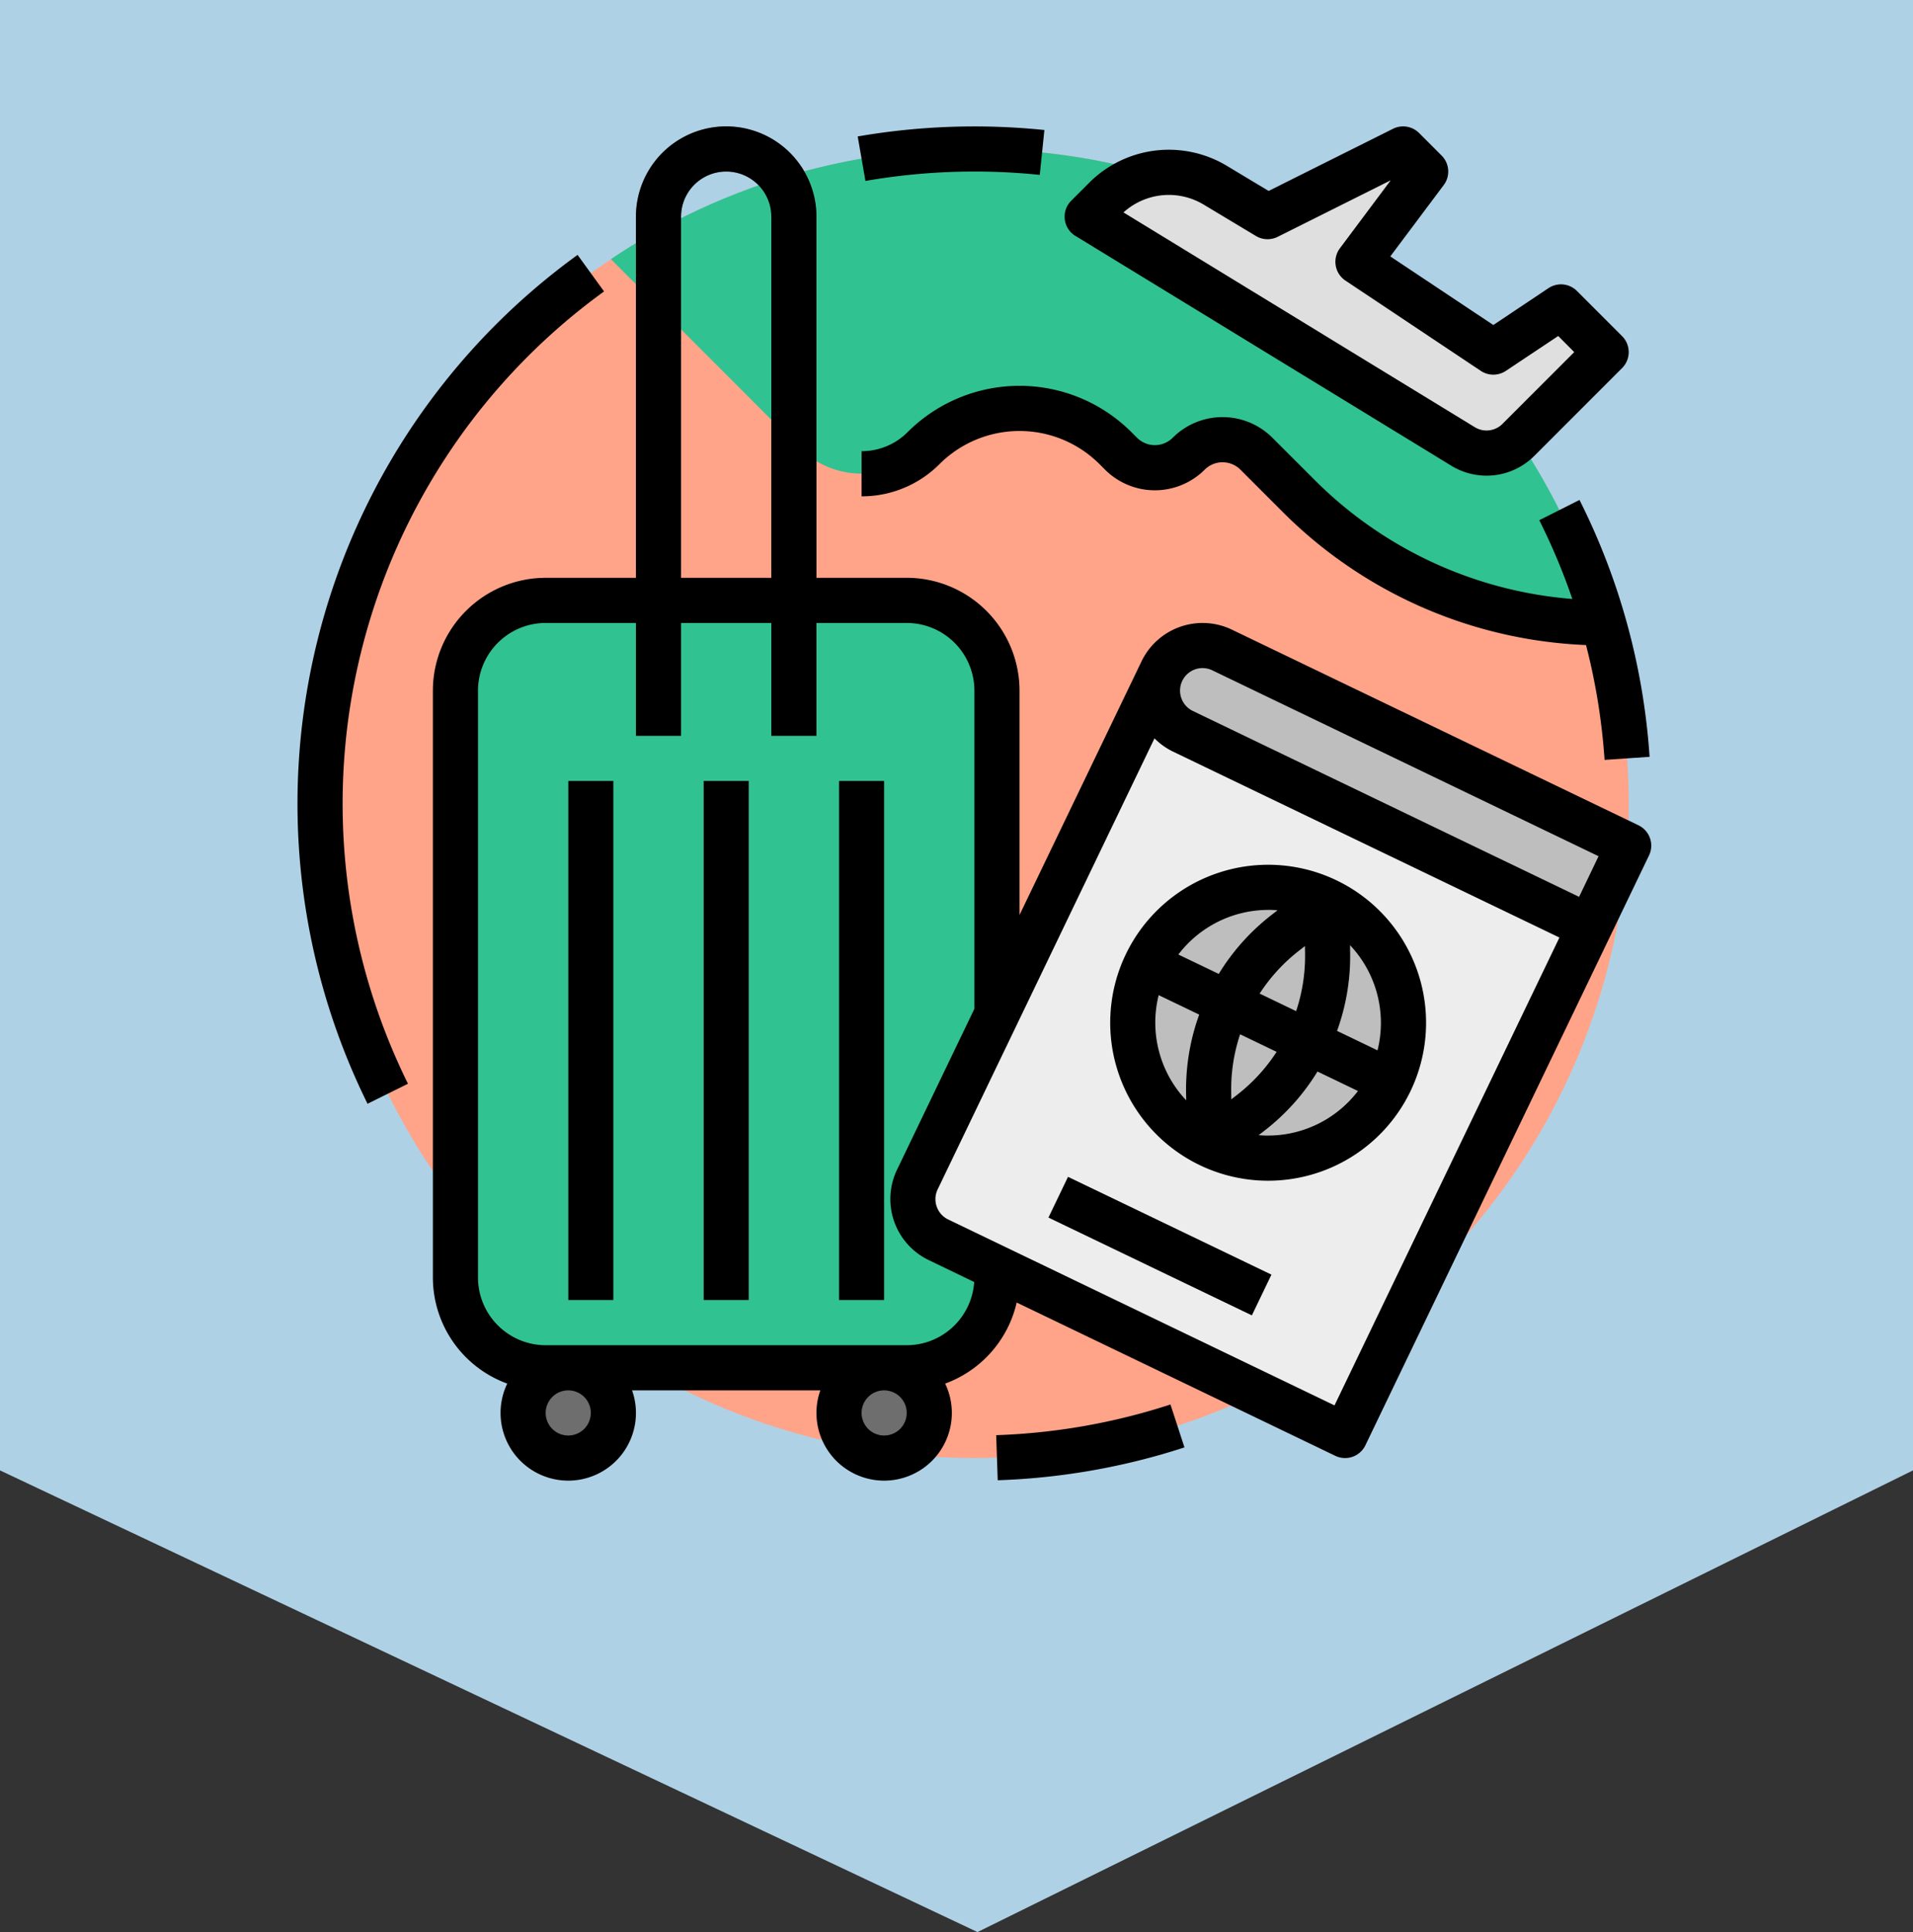 <svg xmlns="http://www.w3.org/2000/svg" xmlns:xlink="http://www.w3.org/1999/xlink" width="105.979" height="107" viewBox="0 0 105.979 107">
  <rect x="0" y="0" width="105.979" height="107" fill="#333333" stroke="none"/>
  <defs>
    <clipPath id="clip-path">
      <rect id="Rectángulo_403661" data-name="Rectángulo 403661" width="75" height="75" transform="translate(-6907.52 -9488.764)" fill="#fff"/>
    </clipPath>
  </defs>
  <g id="Grupo_1103123" data-name="Grupo 1103123" transform="translate(6924 9495.764)">
    <g id="Grupo_1102995" data-name="Grupo 1102995">
      <path id="Trazado_876601" data-name="Trazado 876601" d="M0,0V105.979H81.432L107,51.826,81.432,0Z" transform="translate(-6818.021 -9495.764) rotate(90)" fill="#afd1e6"/>
      <g id="Enmascarar_grupo_1098685" data-name="Enmascarar grupo 1098685" clip-path="url(#clip-path)">
        <g id="FILLED_OUTLINE" transform="translate(-6910.019 -9491.264)">
          <circle id="Elipse_11529" data-name="Elipse 11529" cx="36.249" cy="36.249" r="36.249" transform="translate(3.75 3.75)" fill="#ffa488"/>
          <path id="Trazado_876610" data-name="Trazado 876610" d="M40,3.75a36.078,36.078,0,0,0-20.137,6.1l10.45,10.457a4.861,4.861,0,0,0,6.875,0,7.513,7.513,0,0,1,10.625,0l.312.312a2.652,2.652,0,0,0,3.75,0,2.652,2.652,0,0,1,3.75,0l2.3,2.3A24.14,24.14,0,0,0,74.85,30,36.264,36.264,0,0,0,40,3.75Z" fill="#31c292"/>
          <rect id="Rectángulo_403671" data-name="Rectángulo 403671" width="29.999" height="42.499" rx="5" transform="translate(11.25 28.749)" fill="#31c292"/>
          <circle id="Elipse_11530" data-name="Elipse 11530" cx="2.5" cy="2.5" r="2.5" transform="translate(15 71.248)" fill="#6e6e6e"/>
          <circle id="Elipse_11531" data-name="Elipse 11531" cx="2.5" cy="2.5" r="2.5" transform="translate(32.499 71.248)" fill="#6e6e6e"/>
          <path id="Trazado_876611" data-name="Trazado 876611" d="M31.249,36.249h-2.5V7.5a2.5,2.5,0,0,0-5,0V36.249h-2.5V7.5a5,5,0,1,1,10,0Z" fill="#6e6e6e"/>
          <path id="Trazado_876612" data-name="Trazado 876612" d="M17.5,38.749H20V67.5H17.5Z" fill="#7fddbb"/>
          <path id="Trazado_876613" data-name="Trazado 876613" d="M25,38.749h2.5V67.5H25Z" fill="#7fddbb"/>
          <path id="Trazado_876614" data-name="Trazado 876614" d="M32.5,38.749H35V67.5H32.5Z" fill="#7fddbb"/>
          <path id="Trazado_876615" data-name="Trazado 876615" d="M50.383,32.664,36.837,60.825a2.5,2.5,0,0,0,1.169,3.337L60.535,75,75,45Z" fill="#ededed"/>
          <path id="Trazado_876616" data-name="Trazado 876616" d="M74.081,46.837,51.552,36A2.5,2.5,0,0,1,53.719,31.5L76.248,42.332Z" fill="#bebebe"/>
          <circle id="Elipse_11532" data-name="Elipse 11532" cx="7.5" cy="7.5" r="7.5" transform="translate(48.772 44.642)" fill="#bebebe"/>
          <path id="Trazado_876617" data-name="Trazado 876617" d="M49.044,58.262h2.5v12.5h-2.5Z" transform="translate(-29.652 81.898) rotate(-64.332)" fill="#bebebe"/>
          <path id="Trazado_876618" data-name="Trazado 876618" d="M72.5,12.5,68.748,15l-7.5-5L65,5l-1.25-1.25-7.5,3.75-2.9-1.741a5,5,0,0,0-6.108.752l-.99.99,20.82,12.723a2.5,2.5,0,0,0,3.071-.365L75,15Z" fill="#dfdfdf"/>
          <path id="Trazado_876619" data-name="Trazado 876619" d="M63.03,55.392a7.544,7.544,0,0,0,.447-1.172l-3.386-1.629a12.148,12.148,0,0,0,.726-4.312l-.033-2.129a7.528,7.528,0,0,0-2.65-1.274l-1.684,1.3a12.149,12.149,0,0,0-2.916,3.259L50.15,47.81a7.544,7.544,0,0,0-.636,1.078l0,0a7.542,7.542,0,0,0-.446,1.17l3.386,1.629A12.148,12.148,0,0,0,51.726,56l.033,2.129a7.528,7.528,0,0,0,2.65,1.274l1.684-1.3a12.149,12.149,0,0,0,2.916-3.259l3.386,1.629A7.549,7.549,0,0,0,63.03,55.392Zm-8.469.734-.329.255-.006-.416a9.644,9.644,0,0,1,.494-3.183l2.019.971A9.645,9.645,0,0,1,54.562,56.126ZM57.823,51.5,55.8,50.53a9.644,9.644,0,0,1,2.178-2.373l.329-.255.006.416a9.644,9.644,0,0,1-.494,3.183Z" fill="#dfdfdf"/>
          <g id="Grupo_1102990" data-name="Grupo 1102990">
            <path id="Trazado_876620" data-name="Trazado 876620" d="M40,5a35.537,35.537,0,0,1,3.622.185L43.877,2.7a37.951,37.951,0,0,0-10.342.357l.428,2.463A35.342,35.342,0,0,1,40,5Z"/>
            <path id="Trazado_876621" data-name="Trazado 876621" d="M19.483,11.64,18.016,9.616A37.528,37.528,0,0,0,6.38,56.628l2.24-1.11A35.028,35.028,0,0,1,19.483,11.64Z"/>
            <path id="Trazado_876622" data-name="Trazado 876622" d="M41.207,74.978l.085,2.5a37.431,37.431,0,0,0,10.345-1.819l-.775-2.377a34.934,34.934,0,0,1-9.654,1.7Z"/>
            <path id="Trazado_876623" data-name="Trazado 876623" d="M17.5,38.749H20V67.5H17.5Z"/>
            <path id="Trazado_876624" data-name="Trazado 876624" d="M25,38.749h2.5V67.5H25Z"/>
            <path id="Trazado_876625" data-name="Trazado 876625" d="M32.5,38.749H35V67.5H32.5Z"/>
            <path id="Trazado_876626" data-name="Trazado 876626" d="M76.79,41.205,54.261,30.369a3.754,3.754,0,0,0-5,1.754L42.5,46.171V33.749a6.257,6.257,0,0,0-6.25-6.25h-5V7.5a5,5,0,1,0-10,0v20h-5A6.257,6.257,0,0,0,10,33.749v32.5a6.26,6.26,0,0,0,4.12,5.876,3.75,3.75,0,1,0,6.915.374h10.43a3.75,3.75,0,1,0,6.915-.374,6.273,6.273,0,0,0,3.963-4.49l17.651,8.49a1.249,1.249,0,0,0,1.668-.585L77.374,42.874a1.25,1.25,0,0,0-.585-1.668ZM52.638,32.5a1.243,1.243,0,0,1,.54.123l21.4,10.295L73.5,45.169l-21.4-10.295a1.252,1.252,0,0,1-.585-1.667h0a1.252,1.252,0,0,1,1.129-.708ZM23.749,7.5a2.5,2.5,0,0,1,5,0v20h-5Zm-5,66.248A1.25,1.25,0,1,1,17.5,72.5a1.25,1.25,0,0,1,1.25,1.25ZM35,75a1.25,1.25,0,1,1,1.25-1.25A1.25,1.25,0,0,1,35,75Zm1.25-5h-20a3.754,3.754,0,0,1-3.75-3.75v-32.5A3.754,3.754,0,0,1,16.25,30h5v6.25h2.5V30h5v6.25h2.5V30h5A3.754,3.754,0,0,1,40,33.749V51.368l-4.288,8.915a3.75,3.75,0,0,0,1.754,5L39.989,66.5a3.754,3.754,0,0,1-3.74,3.5Zm23.7,3.332-21.4-10.295a1.25,1.25,0,0,1-.585-1.668L49.977,36.392a3.732,3.732,0,0,0,1.033.736l21.4,10.295Z"/>
            <path id="Trazado_876627" data-name="Trazado 876627" d="M60.065,44.256a8.749,8.749,0,1,0,4.092,11.678,8.749,8.749,0,0,0-4.092-11.678Zm2.268,9.413-2.241-1.078a12.149,12.149,0,0,0,.726-4.312l-.007-.433a6.272,6.272,0,0,1,1.522,5.823Zm-7.771,2.457-.329.255-.006-.416a9.644,9.644,0,0,1,.494-3.183l2.019.971a9.645,9.645,0,0,1-2.178,2.373Zm1.242-5.6a9.644,9.644,0,0,1,2.178-2.373l.329-.255.006.416a9.644,9.644,0,0,1-.494,3.183Zm.478-4.637c.17,0,.341.009.511.023l-.341.264a12.15,12.15,0,0,0-2.916,3.259L51.3,48.362a6.27,6.27,0,0,1,4.984-2.47ZM50.21,50.613l2.242,1.078A12.148,12.148,0,0,0,51.726,56l.007.437a6.263,6.263,0,0,1-1.523-5.827Zm5.539,7.755.342-.265a12.149,12.149,0,0,0,2.916-3.259l2.241,1.078a6.272,6.272,0,0,1-5.5,2.446Z"/>
            <path id="Trazado_876628" data-name="Trazado 876628" d="M49.044,58.262h2.5v12.5h-2.5Z" transform="translate(-29.652 81.898) rotate(-64.332)"/>
            <path id="Trazado_876629" data-name="Trazado 876629" d="M56.507,19.741a3.906,3.906,0,0,0-5.518,0,1.4,1.4,0,0,1-1.982,0l-.312-.312a8.773,8.773,0,0,0-12.392,0,3.588,3.588,0,0,1-2.554,1.058v2.5A6.071,6.071,0,0,0,38.07,21.2a6.27,6.27,0,0,1,8.857,0l.312.312a3.906,3.906,0,0,0,5.518,0,1.4,1.4,0,0,1,1.982,0l2.3,2.3a25.209,25.209,0,0,0,16.845,7.412,34.926,34.926,0,0,1,1.027,6.36l2.494-.17a37.148,37.148,0,0,0-3.883-14.226L71.294,24.31a34.855,34.855,0,0,1,1.831,4.362,22.719,22.719,0,0,1-14.313-6.628Z"/>
            <path id="Trazado_876630" data-name="Trazado 876630" d="M45.6,8.566,66.417,21.29a3.739,3.739,0,0,0,4.607-.548l4.858-4.858a1.25,1.25,0,0,0,0-1.768l-2.5-2.5A1.25,1.25,0,0,0,71.8,11.46L68.748,13.5l-5.707-3.8L66,5.75a1.25,1.25,0,0,0-.116-1.634l-1.25-1.25a1.25,1.25,0,0,0-1.443-.234L56.3,6.075,53.989,4.686a6.241,6.241,0,0,0-7.635.94l-.99.99a1.25,1.25,0,0,0,.232,1.95ZM52.7,6.83l2.9,1.741a1.25,1.25,0,0,0,1.2.046l6.264-3.132L60.249,9.25a1.25,1.25,0,0,0,.307,1.79l7.5,5a1.25,1.25,0,0,0,1.387,0l2.9-1.932L73.23,15l-3.974,3.974a1.246,1.246,0,0,1-1.536.183L48.259,7.264A3.744,3.744,0,0,1,52.7,6.83Z"/>
          </g>
        </g>
      </g>
    </g>
  </g>
</svg>
